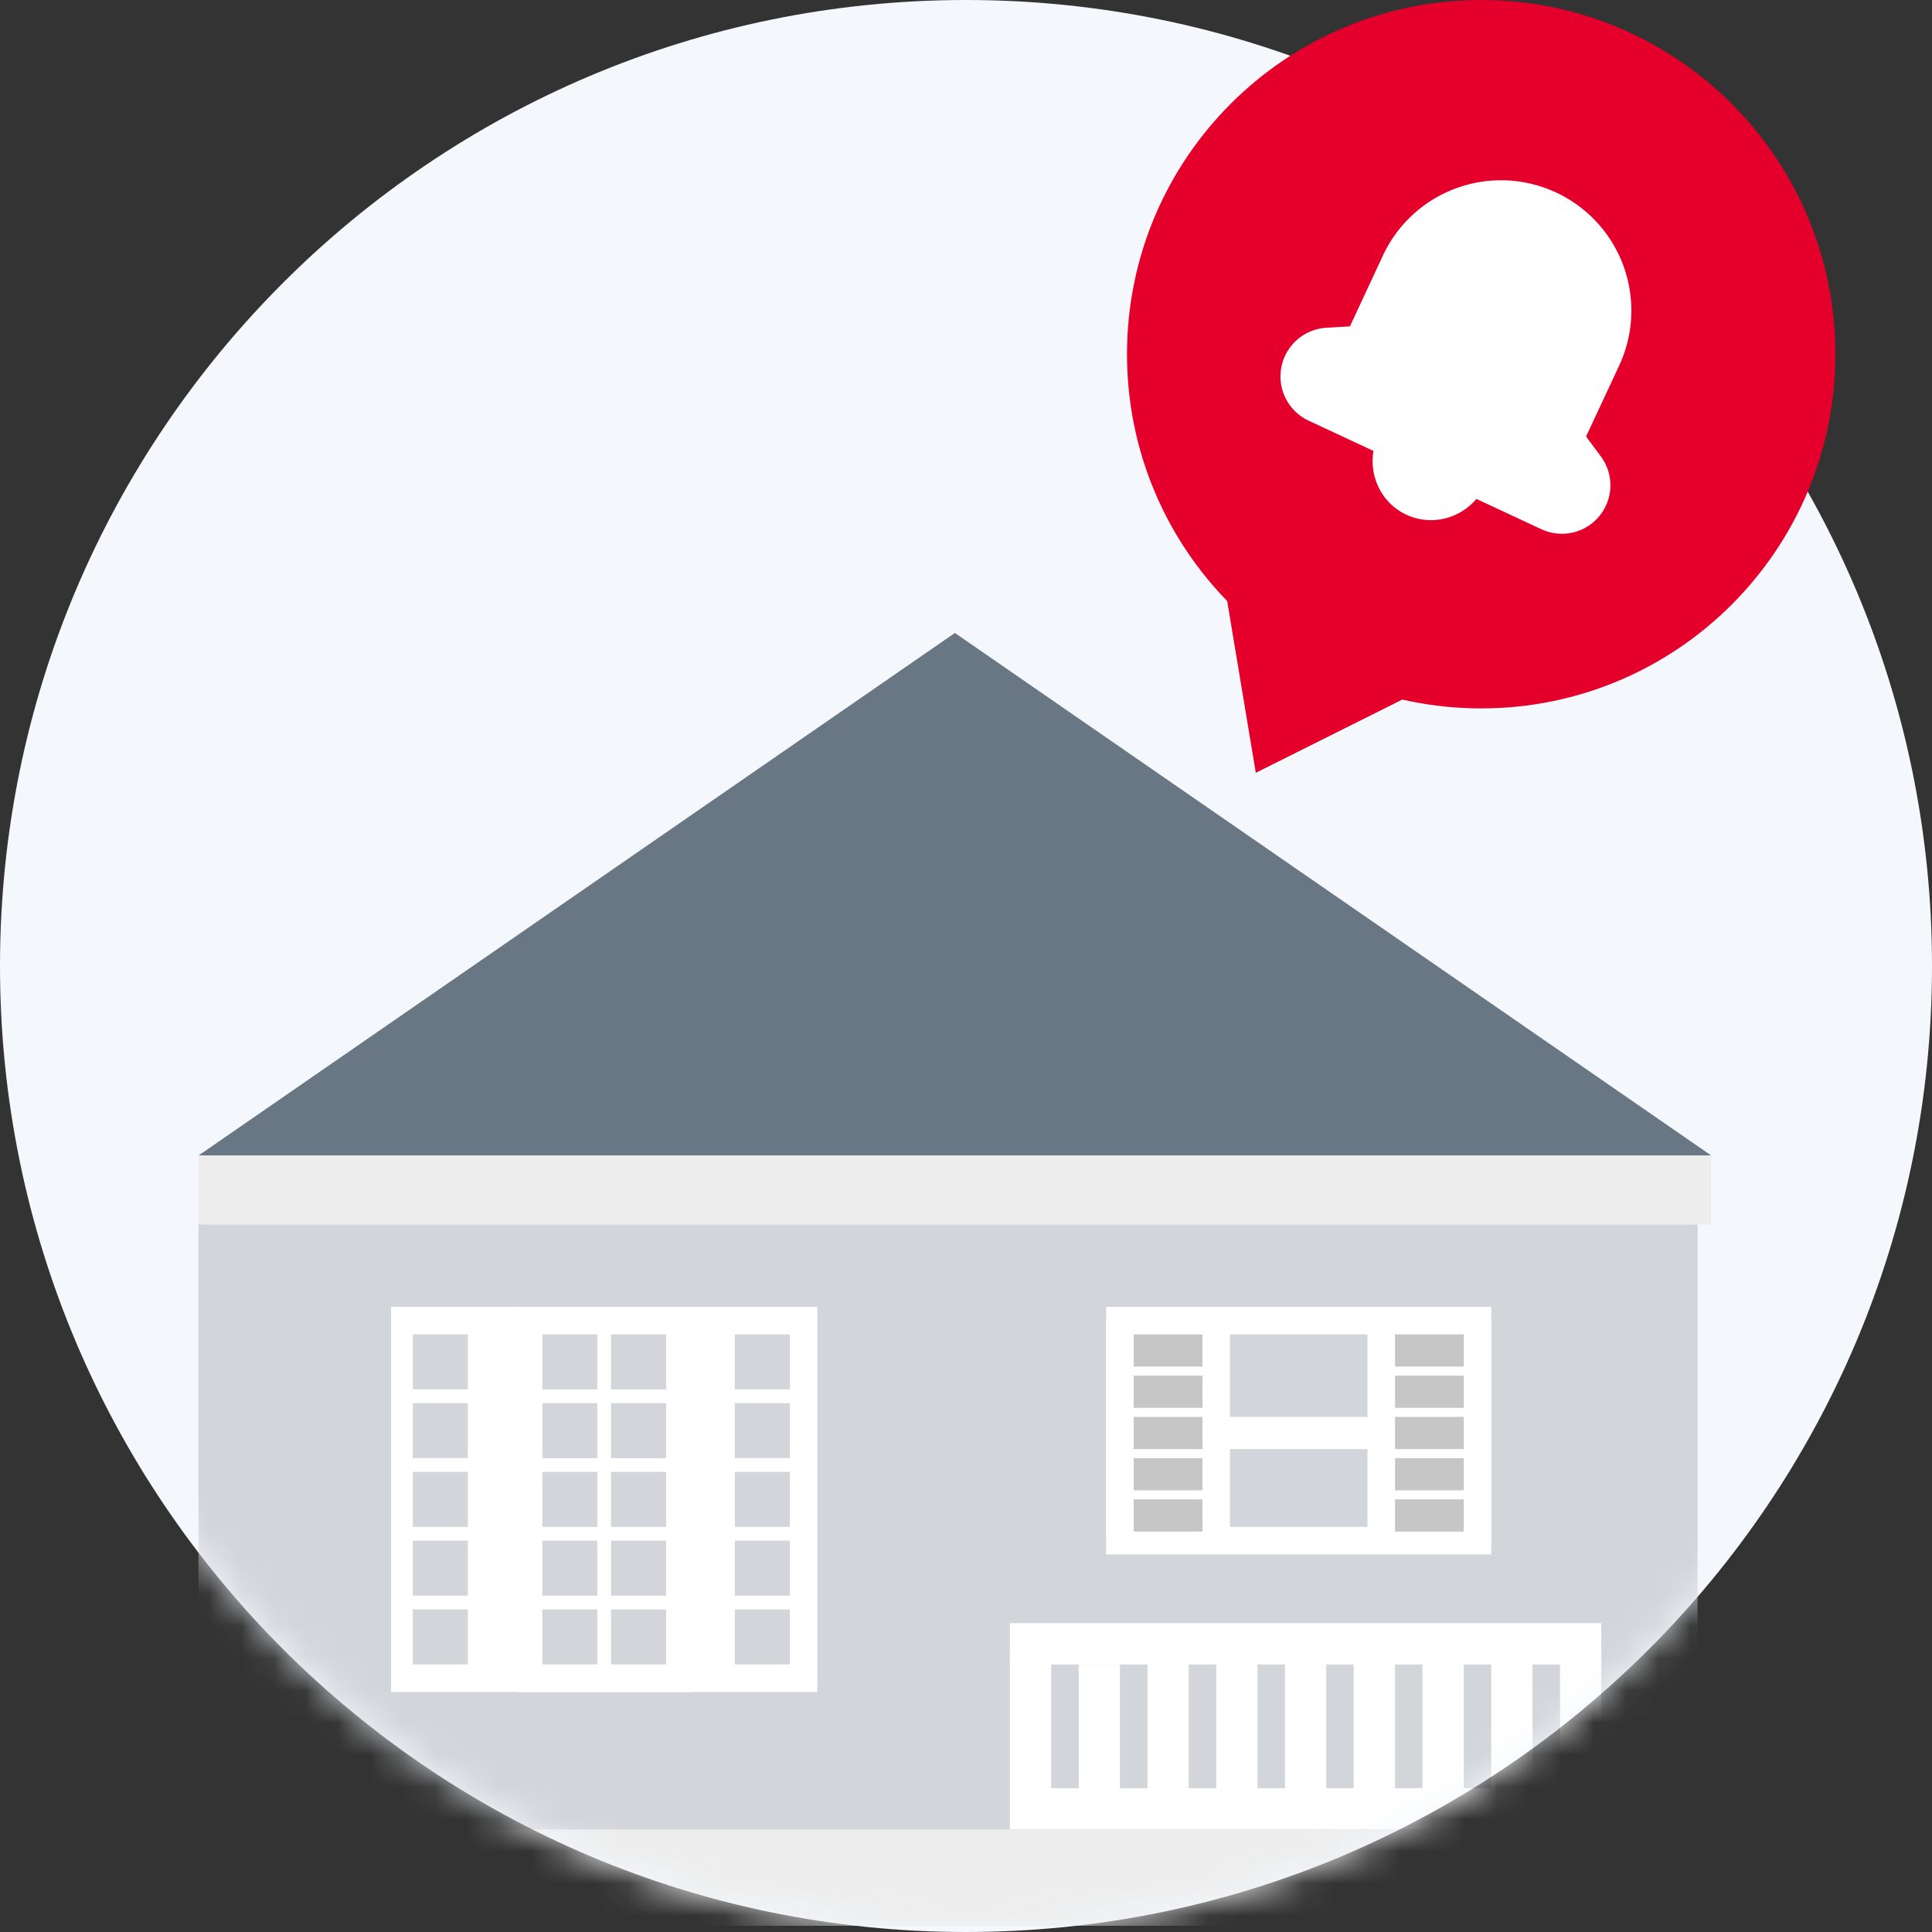 <svg width="60" height="60" fill="none" xmlns="http://www.w3.org/2000/svg"><rect width="100%" height="100%" fill="#333333" stroke="none"/><path fill-rule="evenodd" clip-rule="evenodd" d="M30 60C13.431 60 0 46.569 0 30 0 13.431 13.431 0 30 0c16.569 0 30 13.431 30 30 0 16.569-13.431 30-30 30z" fill="#F4F7FC"/><mask id="a" maskUnits="userSpaceOnUse" x="0" y="0" width="60" height="60"><path d="M30 60C13.431 60 0 46.569 0 30 0 13.431 13.431 0 30 0c16.569 0 30 13.431 30 30 0 16.569-13.431 30-30 30z" fill="#fff"/></mask><g mask="url(#a)"><path d="M52.72 38.023H6.163v21.782H52.72V38.023z" fill="#D2D5DA"/><path d="M46.313 40.586h-11.96v7.688h11.96v-7.688z" fill="#fff"/><path d="M44.604 41.44h-9.396v5.98h9.396v-5.98z" fill="#D2D5DA"/><path d="M46.313 44.003H34.78v1h11.532v-1z" fill="#fff"/><path d="M38.197 41.013h-3.844v6.834h3.844v-6.834z" fill="#fff"/><path d="M37.343 41.44h-2.136v1h2.136v-1zm0 1.282h-2.136v1h2.136v-1zm0 1.281h-2.136v1h2.136v-1zm0 1.281h-2.136v1h2.136v-1zm0 1.281h-2.136v1h2.136v-1z" fill="#C6C6C6"/><path d="M46.313 41.013h-3.844v6.834h3.844v-6.834z" fill="#fff"/><path d="M45.458 41.44h-2.135v1h2.135v-1zm0 1.282h-2.135v1h2.135v-1zm0 1.281h-2.135v1h2.135v-1zm0 1.281h-2.135v1h2.135v-1zm0 1.281h-2.135v1h2.135v-1z" fill="#C6C6C6"/><path d="M25.384 40.586h-13.24v11.959h13.24v-11.96z" fill="#fff"/><path d="M21.54 40.586h-5.552v11.959h5.552v-11.96z" fill="#fff"/><path d="M18.55 41.44h-1.708v1.708h1.708V41.44zm2.136 0h-1.709v1.708h1.709V41.44zm-2.136 2.136h-1.708v1.708h1.708v-1.708zm2.136 0h-1.709v1.708h1.709v-1.708zM18.55 45.71h-1.708v1.71h1.708v-1.71zm2.136 0h-1.709v1.71h1.709v-1.71zm-2.136 2.137h-1.708v1.708h1.708v-1.708zm2.136 0h-1.709v1.708h1.709v-1.708zm-2.136 2.135h-1.708v1.708h1.708v-1.708zm2.136 0h-1.709v1.708h1.709v-1.708zm3.844-8.542h-1.71v1.708h1.709V41.44zm0 2.136h-1.71v1.708h1.709v-1.708zm0 2.134h-1.71v1.71h1.709v-1.71zm0 2.137h-1.71v1.708h1.709v-1.708zm0 2.135h-1.71v1.708h1.709v-1.708zm-10-8.542h-1.71v1.708h1.709V41.44zm0 2.136h-1.71v1.708h1.709v-1.708zm0 2.134h-1.71v1.71h1.709v-1.71zm0 2.137h-1.71v1.708h1.709v-1.708zm0 2.135h-1.71v1.708h1.709v-1.708z" fill="#D2D5DA"/><path d="M49.73 50.41H31.364v1.281H49.73V50.41zm0 5.125H31.364v1.282H49.73v-1.282z" fill="#fff"/><path d="M32.645 51.264h-1.281v4.27h1.281v-4.27zm2.135.426H33.5v4.272h1.28v-4.271zm2.136-.426h-1.281v4.27h1.281v-4.27zm2.136 0H37.77v4.27h1.282v-4.27zm2.135 0h-1.281v4.27h1.281v-4.27zm2.136 0H42.04v4.27h1.282v-4.27zm2.136 0h-1.282v4.27h1.282v-4.27zm2.135 0h-1.282v4.27h1.282v-4.27zm2.136 0h-1.282v4.27h1.282v-4.27z" fill="#fff"/><path d="M49.73 56.816H9.58v2.99h40.15v-2.99z" fill="#EDEDED"/><path fill-rule="evenodd" clip-rule="evenodd" d="M29.655 19.657l23.491 16.23H6.164l23.491-16.23z" fill="#697684"/><path d="M53.146 35.887H6.164v2.136h46.982v-2.136z" fill="#EDEDED"/></g><path d="M46 22c6.075 0 11-4.925 11-11S52.075 0 46 0 35 4.925 35 11s4.925 11 11 11z" fill="#E4002B"/><path fill-rule="evenodd" clip-rule="evenodd" d="M40.852 12.611l3.633 1.695 3.599 1.678a1.006 1.006 0 001.232-1.51l-.638-.86 1.138-2.438a3.547 3.547 0 10-6.429-2.998l-1.137 2.439-1.03.061a1.015 1.015 0 00-.368 1.933zm2.407 1.123c-.318.683-.037 1.488.629 1.798.666.31 1.463.009 1.782-.674" fill="#fff"/><path d="M43.259 13.734c-.318.683-.037 1.488.629 1.798.666.31 1.463.009 1.782-.674m-4.818-2.247l3.633 1.695 3.599 1.678a1.006 1.006 0 001.232-1.51l-.638-.86 1.138-2.438a3.547 3.547 0 10-6.429-2.998l-1.137 2.439-1.03.061a1.015 1.015 0 00-.368 1.933z" stroke="#fff" stroke-linecap="round" stroke-linejoin="round"/><path fill-rule="evenodd" clip-rule="evenodd" d="M38 18l1 6 6-3-7-3z" fill="#E4002B"/></svg>
